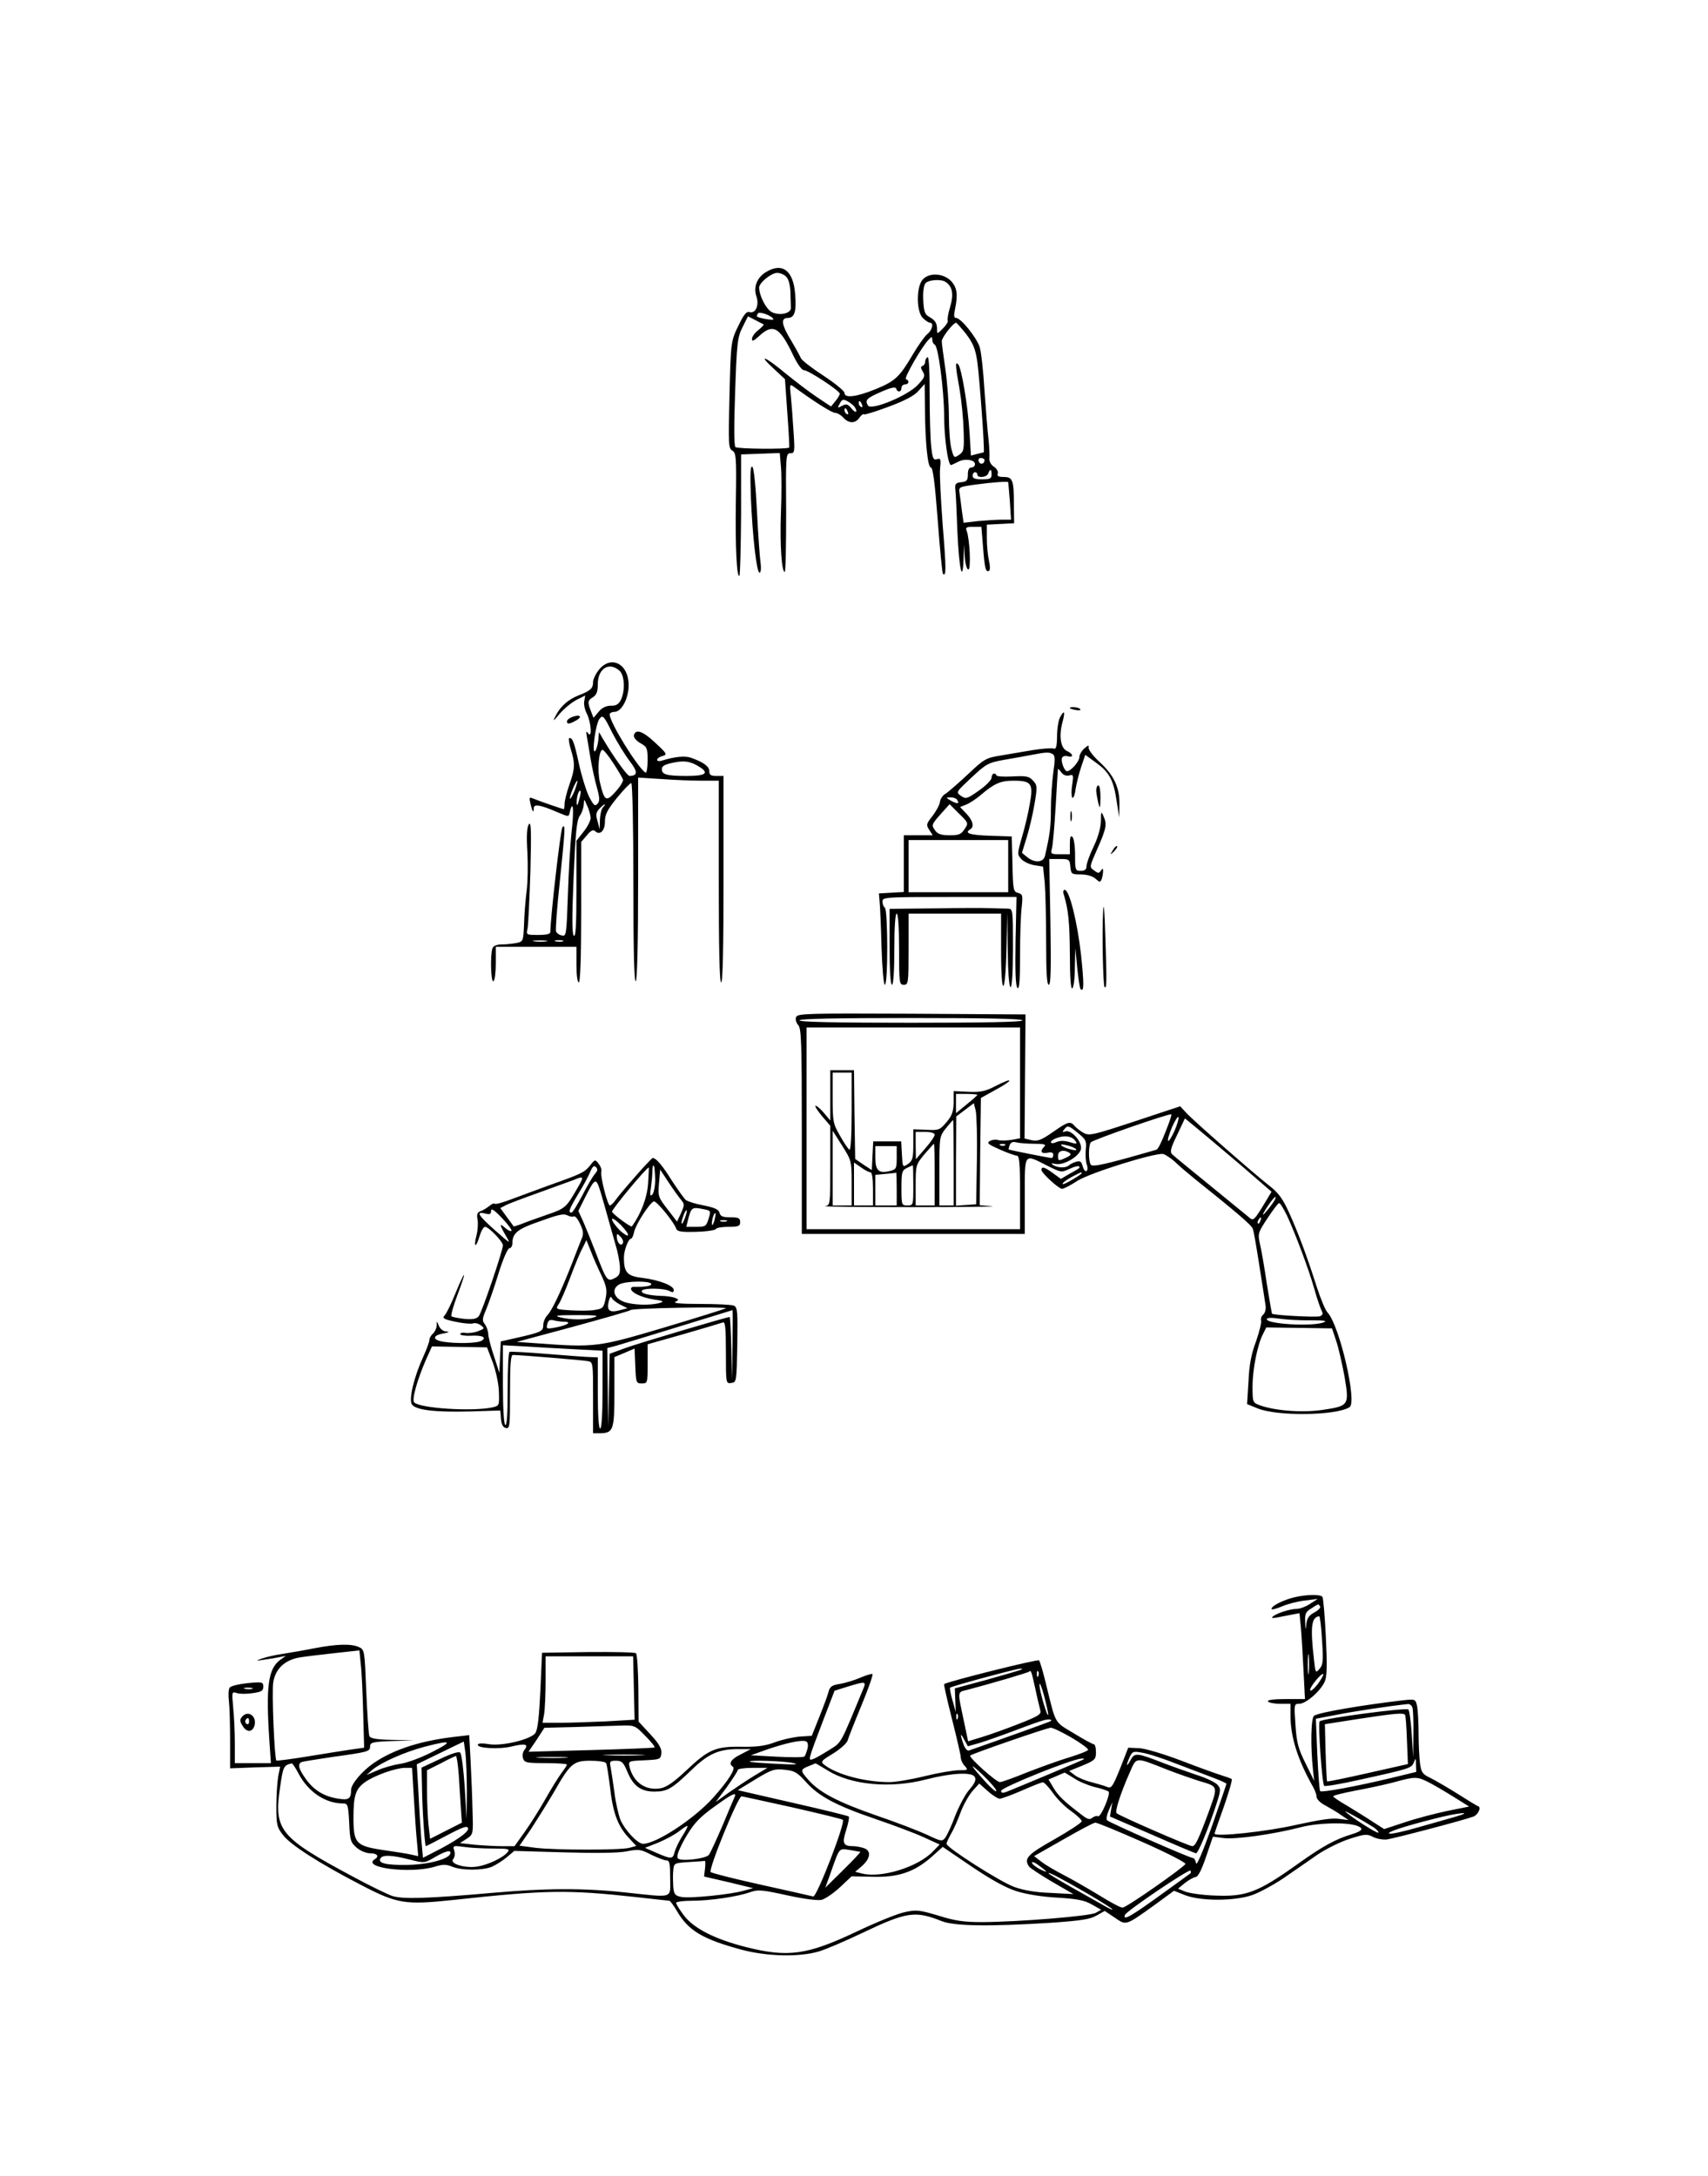<?xml version="1.0" standalone="no"?>
<!DOCTYPE svg PUBLIC "-//W3C//DTD SVG 20010904//EN"
 "http://www.w3.org/TR/2001/REC-SVG-20010904/DTD/svg10.dtd">
<svg version="1.0" xmlns="http://www.w3.org/2000/svg"
 width="720pt" height="917pt" viewBox="0 0 720 917"
 preserveAspectRatio="xMidYMid meet">

<g transform="translate(0,917) scale(0.1,-0.1)"
fill="#000000" stroke="none">
<path d="M3228 8023 c-38 -24 -53 -64 -39 -103 12 -37 -4 -73 -30 -65 -11 4
-23 -10 -41 -47 -38 -76 -37 -72 -43 -310 -5 -200 -4 -218 12 -227 16 -9 18
-27 15 -213 -3 -192 4 -326 15 -314 3 3 6 119 7 258 l0 253 82 3 81 3 5 -58
c3 -32 3 -119 0 -193 -5 -133 3 -250 16 -250 4 0 6 112 6 250 -2 242 -1 250
18 250 18 0 19 5 13 93 -3 50 -8 116 -11 146 -6 53 -5 54 14 40 83 -61 159
-109 173 -109 9 0 24 -9 34 -20 23 -25 50 -26 68 0 8 11 16 17 19 14 3 -3 50
12 104 32 67 25 108 46 125 66 l27 30 1 -99 c1 -149 12 -253 25 -253 9 0 17
-67 29 -222 9 -122 19 -224 22 -226 14 -15 14 22 -1 204 -8 109 -14 218 -11
242 4 37 2 42 -13 37 -15 -5 -19 3 -24 49 -4 30 -7 129 -7 220 0 104 -3 164
-9 161 -6 -4 -10 -12 -10 -20 0 -7 -5 -15 -11 -17 -9 -3 -8 -9 1 -24 11 -18 8
-25 -21 -56 -43 -46 -196 -109 -210 -87 -14 23 -6 31 56 58 41 18 60 22 63 13
5 -17 22 -15 22 3 0 8 7 15 15 15 17 0 20 17 4 22 -10 3 67 138 96 167 13 14
15 13 15 -1 0 -9 5 -18 10 -20 15 -5 39 -187 40 -299 0 -92 16 -209 29 -209 3
1 17 7 30 14 28 15 71 9 71 -10 0 -8 -7 -14 -15 -14 -10 0 -15 -10 -15 -29 0
-25 -4 -30 -27 -33 -23 -2 -28 -7 -26 -28 2 -14 6 -96 9 -183 7 -156 22 -222
26 -110 l2 58 3 -52 c2 -30 9 -53 15 -53 12 0 6 129 -7 163 -6 14 -1 17 27 17
l35 0 7 -86 c7 -89 11 -108 26 -99 4 3 4 22 -1 42 -5 21 -9 64 -9 95 l0 57 58
3 57 3 -1 80 c0 102 -5 115 -43 115 -22 0 -29 4 -25 14 3 8 -4 21 -16 29 -14
9 -21 24 -19 39 1 12 -1 48 -4 78 -4 30 -11 123 -17 205 -5 83 -14 166 -21
185 -15 41 -78 119 -98 120 -10 0 -11 9 -5 38 13 62 8 92 -18 119 -34 33 -94
35 -120 3 -26 -33 -25 -133 2 -160 11 -11 25 -20 30 -20 17 0 11 -30 -11 -48
-11 -9 -38 -47 -60 -84 -57 -97 -75 -114 -158 -148 -81 -33 -131 -39 -131 -16
0 8 -40 41 -89 73 -49 32 -92 65 -95 74 -4 9 -22 42 -41 74 -40 65 -45 95 -15
95 29 0 38 26 32 99 -7 101 -54 137 -124 94z m86 -19 c10 -9 17 -35 18 -65 1
-27 2 -57 2 -66 1 -24 -48 -35 -81 -18 -24 13 -52 68 -53 103 0 20 51 62 76
62 12 0 30 -7 38 -16z m672 -22 c29 -19 35 -51 20 -103 -9 -28 -13 -55 -11
-60 3 -4 -6 -19 -20 -33 -25 -25 -25 -25 -25 -3 0 26 -8 38 -35 53 -16 9 -21
23 -23 68 -2 34 2 64 9 72 12 15 66 19 85 6z m-726 -158 c0 -5 -61 5 -69 12
-1 1 0 7 4 13 6 11 65 -12 65 -25z m-41 -21 c2 -2 -8 -12 -22 -24 -15 -11 -27
-28 -27 -37 0 -12 6 -10 28 10 60 57 89 41 146 -80 18 -37 36 -62 45 -62 19 0
151 -87 151 -99 0 -5 -8 -19 -18 -31 l-19 -23 -57 38 c-32 21 -92 67 -134 101
-86 72 -122 86 -50 20 l47 -44 10 -143 c6 -78 9 -144 8 -145 -8 -8 -219 -6
-227 2 -6 6 -6 96 -1 234 7 206 10 229 31 271 l23 46 31 -16 c17 -9 33 -17 35
-18z m854 -41 c29 -39 39 -62 47 -118 9 -65 32 -376 27 -380 -1 0 -14 -4 -28
-7 l-26 -7 -6 98 c-7 112 -34 273 -48 287 -13 13 -12 -5 6 -105 8 -47 16 -125
17 -174 3 -81 1 -89 -19 -103 -21 -14 -22 -13 -32 24 -6 21 -11 83 -11 139 0
55 -7 145 -15 200 -8 54 -15 107 -15 116 0 16 48 77 60 78 3 0 22 -22 43 -48z
m-471 -306 c16 -23 6 -30 -12 -8 -16 20 -23 21 -40 12 -20 -11 -21 -10 -10 9
9 18 14 20 33 10 12 -7 25 -17 29 -23z m32 8 c3 -8 2 -12 -4 -9 -6 3 -10 10
-10 16 0 14 7 11 14 -7z m-60 -30 c3 -8 2 -12 -4 -9 -6 3 -10 10 -10 16 0 14
7 11 14 -7z m576 -203 c0 -17 -18 -21 -24 -6 -3 9 0 15 9 15 8 0 15 -4 15 -9z
m30 -61 c0 -17 -7 -20 -40 -20 -29 0 -40 4 -40 15 0 8 5 15 10 15 6 0 10 -4
10 -10 0 -16 40 -12 46 5 8 21 14 19 14 -5z m70 -32 c1 -2 3 -38 7 -80 l5 -78
-39 0 c-22 0 -67 -3 -101 -6 l-60 -7 -7 49 c-3 27 -8 61 -10 76 -4 26 -3 26
68 36 73 10 137 14 137 10z"/>
<path d="M3165 7079 c7 -169 25 -330 38 -322 5 3 6 22 3 42 -3 20 -10 116 -15
214 -5 105 -13 183 -19 189 -9 9 -10 -25 -7 -123z"/>
<path d="M2526 6349 c-14 -17 -26 -41 -26 -54 0 -26 -11 -36 -60 -55 -44 -17
-77 -46 -97 -85 -14 -27 -12 -27 17 8 18 21 49 46 69 57 l38 19 -4 -23 c-3
-13 2 -37 11 -54 18 -36 23 -107 5 -82 -8 11 -9 8 -5 -15 3 -16 10 -59 16 -95
6 -36 18 -89 26 -118 12 -43 13 -57 3 -69 -11 -12 -16 -8 -36 30 -12 25 -31
86 -42 136 -21 96 -27 111 -41 111 -4 0 -2 -21 6 -47 19 -61 18 -83 -6 -150
-11 -32 -20 -68 -20 -80 0 -13 -2 -23 -3 -23 -5 0 -109 36 -130 45 -16 7 -17
4 -11 -21 8 -35 14 -43 14 -20 0 19 26 15 98 -16 53 -22 49 -22 55 4 13 49 17
5 7 -83 -6 -52 -13 -173 -16 -270 -6 -170 -7 -176 -26 -171 -11 2 -22 10 -24
17 -3 6 4 101 16 211 23 227 24 242 11 228 -8 -7 -51 -384 -51 -441 0 -9 -15
-13 -51 -13 -51 0 -51 0 -45 28 3 15 8 124 12 242 4 170 3 211 -7 196 -8 -13
-10 -49 -6 -115 3 -53 2 -127 -3 -166 -5 -38 -10 -102 -11 -142 -3 -70 -4 -71
-32 -77 -16 -3 -44 -6 -62 -6 -21 0 -35 -6 -39 -16 -10 -27 -7 -146 4 -139 6
3 10 37 10 76 l0 69 170 0 170 0 0 -75 c0 -43 4 -75 10 -75 6 0 10 105 10 296
l0 296 24 28 c16 20 27 25 34 18 20 -20 42 0 42 39 0 31 10 50 51 101 28 34
55 62 60 62 5 0 9 -183 9 -421 0 -277 3 -418 10 -414 6 4 10 159 10 432 l0
426 98 -6 c53 -4 130 -7 170 -7 l72 0 0 -425 c0 -277 3 -425 10 -425 7 0 10
152 10 435 l0 435 -30 0 c-23 0 -30 4 -30 20 0 20 -23 37 -75 56 -27 10 -68 6
-127 -12 -10 -3 -18 -1 -18 4 0 5 10 13 23 16 21 6 19 10 -32 57 -52 49 -83
59 -89 29 -1 -8 11 -23 28 -32 28 -16 30 -21 30 -73 0 -31 -4 -54 -9 -51 -33
21 -151 212 -151 245 0 6 9 11 20 11 30 0 60 56 60 113 0 89 -73 127 -124 66z
m86 -6 c21 -19 24 -85 5 -123 -9 -18 -21 -25 -42 -24 -19 0 -37 -8 -51 -25
l-22 -26 -11 28 c-15 39 -14 45 9 59 15 10 20 24 20 55 0 66 48 96 92 56z m42
-380 c35 -45 35 -62 0 -63 -10 0 -68 81 -114 159 l-15 26 -3 -35 c-2 -19 -8
-39 -13 -45 -16 -16 2 119 19 137 13 16 18 11 52 -58 21 -41 55 -96 74 -121z
m-68 -10 c20 -31 38 -61 40 -68 3 -6 -11 -29 -30 -50 -41 -46 -48 -42 -67 38
-12 50 -5 137 11 137 5 0 26 -26 46 -57z m363 -15 c42 -26 25 -38 -53 -38 -86
0 -106 6 -106 29 0 13 13 20 48 27 47 10 73 6 111 -18z m-526 -98 c-9 -22 -18
-38 -20 -36 -5 5 24 76 31 76 2 0 -3 -18 -11 -40z m18 -41 c-6 -24 -9 -28 -10
-12 -1 24 9 56 16 50 2 -3 0 -20 -6 -38z m49 -75 c0 -12 -13 -38 -30 -59 l-30
-38 0 -205 c0 -149 -3 -203 -11 -195 -8 8 -8 78 -1 246 8 189 13 240 26 259 9
12 16 34 17 48 1 25 1 25 14 -5 8 -16 14 -40 15 -51z m52 44 c-7 -7 -12 -30
-13 -52 l-1 -41 -9 34 c-8 27 -7 37 7 52 9 10 20 19 23 19 3 0 0 -5 -7 -12z
m-239 -565 c-13 -2 -35 -2 -50 0 -16 2 -5 4 22 4 28 0 40 -2 28 -4z m70 0 c-7
-2 -21 -2 -30 0 -10 3 -4 5 12 5 17 0 24 -2 18 -5z"/>
<path d="M4510 6186 c0 -2 11 -6 25 -8 13 -3 22 -1 19 3 -5 9 -44 13 -44 5z"/>
<path d="M4469 6148 c-7 -12 -13 -49 -13 -80 -1 -49 -4 -57 -17 -52 -10 2 -48
-1 -85 -7 -38 -6 -99 -17 -136 -23 -63 -10 -70 -15 -140 -81 -41 -38 -83 -75
-94 -81 -10 -6 -21 -22 -22 -35 -2 -13 -17 -39 -32 -59 -26 -32 -26 -37 -13
-57 l15 -23 -61 0 -61 0 0 -119 0 -120 -52 -3 -53 -3 3 -35 c2 -19 6 -106 8
-192 3 -90 9 -158 14 -158 14 0 13 317 0 325 -5 3 -10 15 -10 26 0 18 10 19
283 19 l282 0 -4 -186 c-2 -127 0 -189 8 -197 8 -8 11 29 11 138 0 83 3 174 7
203 5 48 4 54 -15 59 -20 5 -22 13 -24 122 l-3 116 -92 3 c-85 3 -110 11 -83
27 18 11 11 38 -17 67 l-26 27 25 10 c14 5 41 23 59 38 61 52 86 63 142 63 75
0 84 -12 68 -98 -6 -37 -21 -100 -33 -140 -20 -70 -20 -73 -3 -92 10 -11 35
-23 55 -26 l37 -6 7 -67 c3 -36 6 -148 6 -248 0 -130 3 -183 11 -183 9 0 10
70 7 265 l-5 265 43 0 c41 0 43 -1 46 -32 3 -31 5 -33 44 -33 26 0 49 -7 62
-18 18 -16 20 -16 26 -2 3 9 6 24 6 33 0 14 -2 14 -9 3 -8 -12 -12 -12 -29 1
-20 14 -20 14 13 89 39 88 42 105 27 139 -10 23 -11 21 -11 -20 -1 -28 -12
-69 -31 -108 -17 -35 -30 -72 -30 -83 0 -13 -7 -19 -24 -19 -23 0 -24 3 -24
66 0 37 -5 71 -11 77 -8 8 -11 -1 -11 -31 l0 -42 -41 0 c-38 0 -41 2 -35 23 4
12 11 92 16 177 5 85 9 157 10 159 0 3 6 -3 14 -14 8 -11 21 -16 33 -13 18 5
19 2 13 -38 -4 -24 -4 -48 0 -55 4 -6 11 10 14 35 4 25 15 68 24 95 l17 50 48
-35 c55 -40 72 -74 85 -165 l10 -64 1 55 c1 72 -23 123 -85 180 -27 25 -47 52
-45 60 2 11 -2 10 -18 -4 -12 -11 -21 -27 -21 -37 0 -18 -36 -59 -52 -59 -11
0 -27 42 -21 56 2 7 13 10 24 7 26 -7 24 10 -3 22 -27 12 -35 63 -19 122 12
44 8 54 -10 21z m-31 -156 c10 -7 10 -24 2 -78 -5 -38 -10 -107 -10 -154 0
-75 -4 -105 -25 -197 -7 -28 -43 -31 -75 -5 l-22 18 20 65 c11 35 26 99 33
141 12 72 12 79 -6 98 -17 19 -29 21 -87 18 -38 -2 -68 0 -68 5 0 4 -4 7 -10
7 -5 0 -10 -8 -10 -17 0 -10 -24 -34 -54 -55 -50 -35 -54 -36 -75 -22 -22 16
-21 16 44 77 62 58 71 63 138 75 40 7 92 16 117 21 61 12 73 12 88 3z m-403
-193 c11 -17 2 -18 -25 -4 -24 14 -24 14 -3 15 12 0 25 -5 28 -11z m31 -123
c-14 -22 -24 -26 -63 -26 -32 0 -50 5 -59 18 -19 24 -18 27 23 73 l36 40 40
-40 c40 -39 40 -40 23 -65z m184 -156 l0 -110 -210 0 -210 0 0 110 0 110 210
0 210 0 0 -110z"/>
<path d="M2413 6149 c-13 -5 -23 -13 -23 -19 0 -13 10 -12 39 4 28 16 16 27
-16 15z"/>
<path d="M4621 5838 c1 -13 5 -36 9 -53 7 -26 8 -22 9 23 0 29 -3 52 -9 52 -5
0 -9 -10 -9 -22z"/>
<path d="M4512 5730 c0 -19 2 -27 5 -17 2 9 2 25 0 35 -3 9 -5 1 -5 -18z"/>
<path d="M4691 5587 c-13 -21 -12 -21 5 -5 10 10 16 20 13 22 -3 3 -11 -5 -18
-17z"/>
<path d="M4485 5398 c19 -63 24 -116 25 -251 0 -96 4 -146 10 -142 6 3 11 43
11 88 l2 82 8 -84 c5 -47 11 -87 14 -89 15 -15 15 21 2 145 -16 140 -49 273
-69 273 -6 0 -8 -9 -3 -22z"/>
<path d="M4650 5325 c-5 -87 0 -307 6 -314 9 -10 10 14 4 199 -4 131 -8 169
-10 115z"/>
<path d="M3937 5342 l-187 -2 0 -160 c0 -100 4 -160 10 -160 6 0 10 57 10 150
0 93 4 150 10 150 6 0 10 -57 10 -150 0 -143 1 -150 20 -150 19 0 20 7 20 150
l0 150 195 0 195 0 0 -157 c0 -204 18 -194 23 12 l3 150 2 -157 c1 -97 6 -158
12 -158 6 0 10 62 10 165 0 164 0 165 -22 166 -13 0 -46 1 -74 2 -28 1 -135 1
-237 -1z"/>
<path d="M3356 4884 c-4 -9 0 -24 9 -34 13 -14 15 -76 15 -448 l0 -432 470 0
470 0 0 160 c0 184 -5 178 92 129 60 -30 62 -31 96 -15 19 9 37 14 40 11 6 -6
7 -6 -40 -32 l-36 -21 -33 24 c-35 26 -49 30 -49 14 0 -13 72 -79 87 -80 7 0
36 15 65 34 54 34 324 118 361 113 9 -2 32 -17 50 -33 17 -17 54 -48 81 -70
180 -144 242 -197 247 -212 4 -9 16 -80 28 -157 12 -77 24 -152 26 -167 2 -15
-2 -31 -10 -38 -8 -6 -11 -18 -9 -25 3 -7 -7 -46 -21 -87 -20 -53 -29 -99 -32
-169 l-6 -96 44 -18 c82 -34 332 -31 388 5 33 20 -42 343 -92 398 -10 10 -30
59 -46 108 -44 138 -80 232 -117 314 -28 61 -45 84 -88 117 -68 54 -314 269
-346 304 l-25 27 -190 -63 c-173 -57 -192 -62 -216 -50 -14 8 -31 21 -38 29
-19 23 -29 20 -93 -25 -49 -34 -63 -39 -89 -34 l-30 7 2 261 2 262 -480 3
c-440 2 -481 1 -487 -14z m954 -14 c0 -7 -163 -10 -470 -10 -307 0 -470 3
-470 10 0 7 163 10 470 10 307 0 470 -3 470 -10z m-10 -264 l0 -233 -39 -7
c-22 -3 -46 -3 -55 0 -8 3 -23 1 -33 -4 -15 -9 -8 -14 41 -36 32 -14 65 -26
72 -26 11 0 14 -30 14 -155 l0 -155 -450 0 -450 0 0 425 0 425 450 0 450 0 0
-234z m613 -206 c-15 -40 -32 -74 -38 -75 -214 -62 -269 -74 -277 -63 -10 16
-10 79 0 94 7 10 334 124 340 118 2 -1 -9 -35 -25 -74z m38 4 c-12 -26 -24
-45 -27 -42 -3 4 5 30 17 59 13 29 25 47 27 41 2 -6 -6 -32 -17 -58z m277
-142 l132 -114 -22 -37 c-52 -86 -54 -88 -74 -70 -11 9 -84 69 -164 134 -80
65 -151 123 -158 130 -11 10 -8 25 20 82 l33 70 50 -41 c28 -23 110 -92 183
-154z m-651 63 c-2 -22 0 -50 4 -62 5 -13 4 -25 -1 -28 -5 -3 -12 6 -16 20 -5
21 -11 24 -28 19 -11 -3 -25 -10 -30 -15 -13 -12 -47 -11 -66 1 -11 8 -9 9 10
5 35 -7 102 33 107 64 4 31 -42 82 -66 73 -14 -5 -14 -3 -3 11 13 15 17 14 54
-16 36 -29 39 -35 35 -72z m-41 33 c5 -8 0 -9 -17 -4 -31 10 -50 11 -71 1 -10
-4 -18 -3 -18 2 0 6 15 15 33 20 32 10 60 3 73 -19z m-176 -8 c42 0 51 -3 42
-12 -19 -19 -14 -31 13 -26 17 4 25 1 25 -8 0 -8 -3 -14 -7 -14 -9 0 -176 33
-181 36 -1 0 1 9 4 18 5 12 13 16 28 12 11 -3 46 -6 76 -6z m-123 -6 c-3 -3
-12 -4 -19 -1 -8 3 -5 6 6 6 11 1 17 -2 13 -5z m298 -16 c6 -6 -1 -7 -20 -2
-16 3 -34 11 -40 16 -6 6 1 7 20 2 17 -3 35 -11 40 -16z m-27 -16 c9 -6 5 -12
-13 -20 -34 -16 -35 -15 -35 8 0 21 24 27 48 12z m52 -86 c0 -5 -69 -46 -78
-46 -11 0 12 18 43 34 33 17 35 18 35 12z m795 -140 c-37 -48 -42 -46 -9 4 15
22 29 38 31 36 3 -3 -7 -21 -22 -40z m70 -38 c35 -76 90 -221 115 -308 11 -41
26 -83 31 -93 7 -13 5 -19 -7 -24 -15 -5 -195 4 -202 11 -1 2 -11 59 -22 127
-10 69 -23 144 -29 168 -9 42 -8 47 32 107 23 35 45 64 49 64 5 0 19 -24 33
-52z m-112 -23 c-3 -9 -8 -14 -10 -11 -3 3 -2 9 2 15 9 16 15 13 8 -4z m211
-419 c59 0 73 -2 55 -9 -49 -18 -239 -7 -239 14 0 6 20 7 53 2 28 -4 88 -8
131 -7z m109 -88 c10 -29 25 -97 35 -150 20 -121 19 -123 -96 -140 -84 -12
-201 -3 -264 21 -27 10 -28 13 -28 78 0 73 21 177 44 221 l14 28 139 -2 138
-2 18 -54z"/>
<path d="M3500 4554 l0 -106 -26 31 c-14 17 -30 31 -36 31 -5 0 7 -19 26 -42
l36 -42 0 -167 c0 -166 0 -168 -22 -172 -13 -2 153 -4 367 -4 215 0 366 2 337
4 l-52 4 2 226 3 226 63 35 c76 41 76 55 0 16 -44 -23 -63 -27 -115 -25 l-63
3 0 -49 c-1 -38 -7 -55 -30 -82 -28 -33 -33 -35 -85 -32 l-55 2 0 -65 c0 -56
-3 -67 -22 -81 -23 -15 -23 -15 -26 40 l-3 55 -59 0 -59 0 -3 -61 -3 -60 -35
23 -35 24 -3 187 -2 187 -50 0 -50 0 0 -106z m90 -70 c0 -100 -4 -163 -9 -159
-6 3 -24 30 -40 59 -29 50 -31 59 -31 160 l0 106 40 0 40 0 0 -166z m530 72
c0 -2 -20 -20 -45 -40 l-45 -37 0 40 0 41 45 0 c25 0 45 -2 45 -4z m-2 -279
l-3 -182 -42 -3 -43 -3 0 188 1 188 37 28 37 28 8 -31 c4 -18 7 -114 5 -213z
m-98 -7 l0 -180 -30 0 -30 0 0 146 c0 143 0 145 28 180 15 18 28 34 30 34 1 0
2 -81 2 -180z m-430 -85 l0 -95 -40 0 -40 0 0 158 0 157 40 -63 c39 -62 40
-64 40 -157z m350 203 c0 -7 -18 -33 -40 -58 l-39 -45 -1 58 0 57 40 0 c25 0
40 -5 40 -12z m0 -168 l0 -130 -40 0 -40 0 0 86 c0 84 1 86 37 130 21 24 39
44 40 44 2 0 3 -58 3 -130z m-160 71 c0 -44 -2 -49 -26 -55 -49 -13 -64 0 -64
55 l0 49 45 0 45 0 0 -49z m-111 -61 c7 0 11 -26 11 -70 l0 -70 -40 0 -40 0 0
91 0 90 29 -20 c16 -12 34 -21 40 -21z m181 -55 c0 -84 0 -85 -25 -85 -24 0
-25 2 -25 73 0 67 2 75 23 85 12 6 23 11 25 11 1 1 2 -37 2 -84z m-70 -15 l0
-70 -45 0 -45 0 0 64 0 65 43 4 c23 2 43 4 45 5 1 1 2 -29 2 -68z"/>
<path d="M2678 4212 c-37 -42 -75 -87 -83 -99 -9 -13 -20 -23 -24 -23 -10 0
-42 126 -36 143 2 6 -2 21 -11 32 -15 20 -16 20 -37 -7 -24 -29 -34 -34 -172
-83 -49 -18 -120 -44 -157 -58 -36 -14 -69 -23 -72 -20 -3 4 -14 -1 -23 -9
-10 -8 -26 -18 -37 -22 -14 -5 -17 -13 -13 -35 3 -16 1 -45 -4 -66 -14 -51 -3
-57 12 -6 7 23 17 41 24 41 15 0 75 -62 75 -78 0 -22 -89 -284 -102 -299 -9
-11 -26 -14 -60 -11 -27 3 -51 8 -55 11 -3 4 8 44 25 89 17 45 30 83 28 85 -2
2 -18 -33 -36 -77 -18 -45 -39 -87 -46 -94 -11 -11 -2 -16 46 -26 32 -7 66
-10 74 -7 8 3 22 0 33 -8 17 -13 16 -14 -12 -25 -16 -6 -40 -9 -52 -7 -13 2
-23 0 -23 -5 0 -5 20 -8 45 -7 48 3 68 -7 45 -21 -17 -11 -107 -13 -163 -4
-46 8 -44 27 4 35 22 4 26 7 11 8 -13 0 -26 10 -32 24 -9 22 -9 22 -9 1 -1
-12 -8 -27 -16 -34 -8 -7 -15 -19 -15 -27 0 -8 -12 -40 -26 -71 -39 -85 -61
-178 -48 -200 16 -24 96 -34 246 -30 l127 4 3 -36 c2 -24 9 -36 21 -38 16 -3
17 9 17 152 0 116 3 156 12 156 31 0 296 -22 316 -26 22 -4 22 -7 22 -154 l0
-150 28 0 c58 1 62 13 62 174 l0 147 43 18 42 18 3 -74 c3 -70 4 -73 27 -73
25 0 25 2 25 83 l0 82 152 43 c83 24 157 46 165 49 10 4 13 -20 13 -127 0
-131 0 -131 23 -128 22 3 22 6 25 161 2 143 1 158 -15 165 -10 4 -73 7 -140 7
-81 0 -117 3 -106 9 16 8 15 10 -2 17 -11 4 -38 8 -60 8 -52 2 -86 11 -79 22
7 12 91 11 115 -1 15 -8 19 -7 19 4 0 18 -61 42 -133 51 -63 7 -77 23 -77 85
0 31 19 80 30 80 4 0 10 13 13 28 6 31 66 124 83 129 11 4 86 -88 95 -116 4
-11 24 -14 85 -12 43 1 81 7 82 12 2 5 26 9 53 9 42 0 49 3 49 20 0 17 -7 20
-41 20 -32 0 -42 4 -46 19 -3 14 -21 22 -66 31 -34 6 -68 17 -76 23 -8 7 -34
44 -59 82 -40 64 -67 96 -81 95 -3 -1 -36 -35 -73 -78z m-170 11 c-9 -10 -33
-51 -53 -90 -21 -40 -41 -73 -46 -73 -15 0 -10 14 27 76 20 32 43 74 51 93 10
25 17 31 25 23 9 -9 7 -16 -4 -29z m254 -23 c0 -29 -6 -57 -12 -64 -10 -9 -11
-2 -6 29 3 22 6 53 6 69 0 16 3 27 6 24 3 -3 5 -29 6 -58z m-30 -17 c-4 -60
-29 -126 -68 -181 -4 -6 -83 53 -84 62 0 11 145 186 155 186 1 0 -1 -30 -3
-67z m138 -68 c16 -19 16 -22 1 -57 l-17 -36 -40 52 c-39 50 -41 55 -36 110
l5 57 35 -53 c19 -29 43 -62 52 -73z m-436 48 c-47 -82 -51 -86 -131 -113 -43
-15 -91 -32 -107 -39 -16 -6 -30 -10 -31 -9 -1 2 -14 20 -29 40 l-27 37 21 11
c12 7 77 31 144 55 66 24 132 48 146 53 42 18 43 14 14 -35z m131 -133 c10
-36 24 -85 31 -110 8 -25 15 -63 17 -85 2 -33 -2 -41 -23 -52 -30 -15 -34 -9
-80 112 -17 44 -40 101 -51 126 l-21 46 27 54 c44 87 47 88 66 28 9 -30 24
-83 34 -119z m-409 -47 c-3 -3 -15 2 -26 12 -26 23 -25 15 2 -32 22 -37 21
-36 -45 22 -72 64 -82 81 -42 71 20 -5 25 -3 25 11 0 13 14 4 46 -30 26 -27
43 -51 40 -54z m812 91 c29 -6 29 -7 19 -40 -10 -32 -13 -34 -52 -34 l-42 0
10 40 c12 42 15 44 65 34z m-80 -35 c-6 -16 -12 -28 -14 -26 -5 5 13 57 20 57
3 0 0 -14 -6 -31z m-469 5 c5 3 17 -11 26 -31 14 -29 16 -43 7 -63 -6 -14 -24
-61 -41 -105 -47 -119 -84 -197 -103 -217 -10 -10 -18 -29 -18 -43 0 -26 -10
-30 -126 -56 l-53 -12 -3 -66 -3 -66 -23 71 c-13 38 -24 81 -24 95 -1 13 -8
31 -15 40 -11 13 -10 23 6 60 10 24 34 92 52 151 19 61 39 108 47 108 6 0 12
9 12 21 0 39 20 57 87 82 110 40 127 44 146 35 9 -5 21 -7 26 -4z m592 -20
c-5 -16 -10 -21 -10 -12 -1 18 10 51 15 45 2 -1 -1 -16 -5 -33z m-364 -60 c-3
-3 -20 7 -37 24 -16 17 -30 36 -30 44 0 7 17 -4 37 -24 20 -21 34 -40 30 -44z
m416 59 c-7 -2 -19 -2 -25 0 -7 3 -2 5 12 5 14 0 19 -2 13 -5z m-438 -93 c-9
-14 -25 5 -25 30 0 12 3 12 16 -2 9 -9 13 -21 9 -28z m-91 -132 c23 -49 26
-64 19 -100 -8 -39 -12 -43 -44 -48 -19 -4 -65 -4 -101 -2 -66 4 -67 5 -53 26
8 11 30 62 49 113 19 51 42 107 52 124 l16 33 18 -45 c9 -24 29 -70 44 -101z
m211 -38 c5 -9 -27 -14 -72 -13 -7 1 -13 -3 -13 -8 0 -16 45 -37 95 -45 43 -6
46 -9 25 -15 -39 -11 -112 -9 -150 5 -44 16 -54 56 -18 74 29 14 125 15 133 2z
m-132 -87 l32 -16 -34 -9 c-42 -11 -54 0 -45 38 4 16 9 23 12 16 2 -7 18 -20
35 -29z m447 -16 c-3 -3 -119 -39 -259 -81 -279 -83 -293 -85 -535 -67 l-88 6
238 64 c132 36 240 67 242 70 1 4 93 8 205 10 111 2 200 1 197 -2z m28 -154
l-2 -148 -3 133 c-2 72 -5 132 -7 132 -12 0 -393 -113 -443 -132 l-63 -23 -3
-155 -3 -155 -2 167 -2 167 38 10 c29 8 478 146 490 150 1 1 1 -65 0 -146z
m-583 116 c-36 -12 -97 -12 -145 0 -27 7 -11 9 70 9 81 0 98 -2 75 -9z m-125
-19 c34 -1 9 -16 -42 -25 -34 -6 -36 -5 -31 15 4 16 11 20 27 16 11 -3 32 -6
46 -6z m-303 -171 c13 -35 25 -89 26 -123 2 -60 2 -60 -28 -67 -83 -18 -304
-4 -329 21 -11 11 12 93 50 181 l25 55 116 -2 116 -2 24 -63z m346 55 l117 -6
0 -164 c0 -103 -4 -164 -10 -164 -6 0 -10 57 -10 150 l0 150 -27 1 c-16 0 -98
6 -183 13 -85 7 -158 11 -162 9 -5 -2 -8 -74 -8 -159 0 -101 -3 -153 -10 -149
-6 4 -10 72 -10 171 l0 165 93 -5 c50 -3 145 -9 210 -12z"/>
<path d="M5457 2439 c-46 -11 -97 -36 -97 -49 0 -5 19 0 43 10 23 10 67 22 97
25 l55 7 -33 -21 c-18 -12 -43 -21 -56 -21 -28 0 -87 -19 -101 -33 -7 -6 0 -7
20 -3 17 3 44 9 62 12 l31 6 6 -63 c3 -35 8 -117 11 -181 l6 -118 -81 0 c-52
0 -79 -4 -75 -10 3 -5 26 -10 51 -10 l44 0 0 -50 c0 -90 31 -187 95 -300 8
-14 15 -33 15 -42 0 -10 16 -26 38 -37 20 -11 51 -29 67 -41 l30 -20 -40 5
c-27 5 -84 -4 -180 -25 -126 -29 -345 -52 -345 -37 0 3 18 55 40 116 21 61 36
112 32 114 -4 3 -25 10 -47 17 -22 7 -97 34 -167 61 -74 28 -148 50 -175 52
l-47 2 -34 -87 c-32 -79 -37 -86 -56 -78 -11 5 -41 13 -66 20 -25 6 -56 19
-69 29 l-24 18 57 23 c52 22 56 26 56 57 0 18 -4 33 -10 33 -5 0 -43 21 -84
46 -83 50 -74 34 -117 209 -12 50 -25 94 -29 98 -6 6 -385 -89 -400 -100 -2
-2 13 -68 33 -147 20 -79 37 -152 37 -161 0 -10 7 -27 17 -37 15 -17 14 -18
-25 -18 -22 0 -87 -11 -144 -25 -57 -14 -123 -25 -148 -25 -103 0 -220 31
-274 72 -18 14 -16 17 37 49 30 19 57 43 60 54 3 11 29 77 58 147 29 70 50
130 47 133 -2 3 -25 -4 -49 -14 -25 -11 -64 -23 -87 -27 -34 -5 -43 -11 -49
-32 -3 -14 -21 -62 -39 -107 l-32 -80 -49 -3 c-26 -2 -73 -12 -103 -23 -42
-16 -76 -21 -142 -20 -111 2 -141 -11 -234 -99 -52 -49 -83 -71 -109 -76 -63
-11 -114 24 -131 89 -6 26 -5 26 63 29 65 3 68 4 71 29 2 20 -9 40 -46 80
l-50 54 -1 140 c-1 77 -5 143 -10 148 -4 4 -95 6 -202 5 l-194 -3 -7 -158 c-5
-108 -11 -165 -21 -180 -18 -27 -142 -57 -197 -47 -22 4 -43 4 -45 -1 -10 -16
87 -22 141 -9 58 14 74 10 55 -14 -7 -8 -10 -24 -6 -36 6 -18 14 -20 96 -20
49 0 89 -3 89 -6 0 -3 -11 -20 -24 -37 -13 -18 -43 -66 -66 -107 -23 -41 -62
-103 -86 -137 l-45 -63 -53 0 c-29 0 -81 3 -115 6 l-62 7 28 18 c28 19 28 19
25 116 -1 54 -5 148 -8 209 l-6 112 -42 -5 c-156 -16 -275 -54 -361 -113 -49
-34 -95 -88 -95 -113 0 -37 -10 -44 -53 -37 -60 9 -103 35 -137 82 -32 44 -37
66 -17 73 6 2 62 11 122 20 159 22 165 24 165 45 0 17 10 20 93 23 l92 3 -91
2 c-67 1 -93 6 -97 16 -3 7 -9 92 -13 189 -7 172 -7 175 -31 186 -33 15 -93
13 -188 -5 -44 -9 -105 -19 -135 -24 -30 -4 -68 -13 -85 -19 -29 -10 -28 -11
10 -5 22 3 51 8 65 11 l25 5 -24 -17 c-51 -38 -61 -112 -45 -347 l6 -88 -76 0
-76 0 0 83 c0 45 -3 113 -7 151 -6 68 -6 68 16 61 13 -4 43 -4 67 0 36 5 44
10 44 27 0 20 -4 21 -67 15 -37 -4 -70 -12 -75 -19 -5 -7 -6 -33 -3 -57 3 -24
5 -98 5 -163 l0 -120 105 4 106 3 -8 -40 c-4 -22 -8 -79 -8 -126 0 -78 2 -89
28 -122 31 -41 152 -119 330 -211 152 -79 184 -84 385 -63 396 43 485 44 777
12 72 -8 133 -15 137 -15 3 0 18 -20 32 -44 48 -82 108 -118 271 -162 108 -29
243 -32 326 -8 30 9 110 43 179 76 193 92 227 97 340 52 53 -21 202 -23 457
-7 131 9 169 15 196 31 l34 19 42 -28 c49 -34 45 -35 168 53 l82 60 48 -19
c66 -25 208 -25 282 1 29 10 88 42 130 70 42 29 106 73 143 99 37 25 99 56
138 68 62 20 72 21 96 9 14 -8 40 -13 58 -12 28 3 329 82 368 97 19 8 33 38
20 43 -5 1 -44 25 -88 53 -43 27 -95 57 -115 67 -32 15 -38 23 -43 61 -3 24
-6 81 -6 126 0 45 -3 97 -6 114 -7 31 -7 31 -58 26 -178 -21 -353 -51 -376
-65 -14 -8 -16 -129 -5 -230 l5 -45 -36 73 c-31 62 -38 87 -43 163 -6 87 -6
89 16 89 29 0 92 56 108 95 9 22 10 69 4 188 -4 87 -11 162 -14 167 -7 12 -66
11 -118 -1z m108 -39 c3 -5 -8 -16 -24 -25 -22 -11 -31 -24 -34 -47 -3 -30 -4
-30 -5 7 -2 34 2 43 26 57 32 21 29 20 37 8z m8 -142 c6 -88 4 -105 -11 -121
-16 -19 -17 -17 -23 39 -16 139 -11 179 22 183 3 1 9 -45 12 -101z m-4042
-308 l4 -145 -50 -7 c-28 -4 -110 -17 -183 -29 -73 -12 -134 -20 -137 -18 -8
9 -20 290 -13 331 10 57 50 94 115 104 26 4 93 12 148 18 l100 11 6 -60 c4
-33 8 -125 10 -205z m3986 173 c-2 -21 -4 -6 -4 32 0 39 2 55 4 38 2 -18 2
-50 0 -70z m-2845 -67 l3 -133 -119 -7 c-66 -3 -153 -6 -194 -6 l-75 0 7 38
c3 20 6 83 6 140 l0 102 184 0 185 0 3 -134z m1628 76 c-8 -3 -73 -22 -145
-42 l-130 -35 2 -50 2 -50 -14 50 c-8 27 -12 51 -10 53 6 6 279 80 295 80 13
0 13 0 0 -6z m64 -77 c8 -39 18 -79 21 -91 6 -18 -5 -25 -89 -58 -53 -21 -123
-46 -156 -56 l-59 -18 -15 72 c-31 148 -33 133 16 146 91 24 253 71 257 76 7
7 9 1 25 -71z m13 53 c-3 -8 -6 -5 -6 6 -1 11 2 17 5 13 3 -3 4 -12 1 -19z
m1178 -35 c-16 -20 -30 -32 -32 -26 -4 11 48 75 55 68 3 -2 -8 -21 -23 -42z
m-1136 -128 c-2 -20 -38 101 -37 125 0 14 8 -6 19 -45 10 -38 18 -74 18 -80z
m-782 103 c-97 -234 -88 -219 -142 -253 -27 -17 -58 -35 -68 -38 -22 -8 -22
-8 43 163 l48 125 54 17 c79 24 81 24 65 -14z m-2574 5 c-7 -2 -21 -2 -30 0
-10 3 -4 5 12 5 17 0 24 -2 18 -5z m4891 -79 c3 -9 5 -59 4 -112 l-1 -97 -6
97 c-3 53 -10 100 -14 104 -9 9 -363 -38 -374 -50 -8 -7 10 -263 19 -272 4 -3
71 8 150 26 214 47 218 49 228 73 8 20 9 19 9 -9 l1 -31 -107 -26 c-141 -34
-292 -62 -298 -55 -3 3 -8 73 -12 155 l-6 150 89 17 c70 14 229 38 300 45 7 0
15 -6 18 -15z m-1917 -46 c-3 -8 -6 -5 -6 6 -1 11 2 17 5 13 3 -3 4 -12 1 -19z
m1886 15 c3 -5 6 -53 8 -108 l4 -99 -169 -38 c-93 -21 -170 -37 -172 -35 -1 1
-4 56 -6 122 l-3 119 140 22 c157 24 192 27 198 17z m-1494 -26 c-3 -3 -213
-78 -345 -124 -7 -2 -17 10 -23 28 -15 43 -13 50 4 17 l15 -27 53 15 c28 9 97
33 152 54 55 21 109 40 120 42 20 4 32 1 24 -5z m-1709 -62 c24 -24 42 -46 39
-49 -2 -2 -123 -7 -267 -11 l-264 -7 34 50 33 51 125 3 c69 2 154 5 190 6 66
2 66 2 110 -43z m1796 -7 c41 -24 72 -47 71 -52 -2 -5 -36 -18 -77 -31 -41
-12 -121 -41 -178 -63 -56 -23 -109 -42 -117 -42 -16 0 -133 105 -125 112 9 8
324 117 339 117 8 1 47 -18 87 -41z m-1112 -47 c-4 -14 -9 -29 -13 -33 -3 -4
-56 -4 -116 -1 l-110 6 70 25 c76 26 143 41 162 34 8 -3 11 -14 7 -31z m-1584
-15 c-47 -24 -107 -46 -133 -49 -27 -4 -70 -16 -95 -27 l-47 -20 25 22 c37 31
136 75 220 97 115 30 123 24 30 -23z m148 -166 l-1 -115 -8 134 c-5 74 -13
139 -19 145 -6 6 -36 -3 -86 -27 l-77 -36 2 -88 c1 -91 12 -243 16 -243 2 0
41 20 88 45 68 36 86 42 90 31 6 -15 -53 -56 -149 -104 l-41 -21 -7 77 c-3 42
-9 131 -12 197 l-7 120 99 48 99 48 7 -48 c3 -27 6 -100 6 -163z m1155 157
c-41 -20 -54 -39 -34 -52 14 -8 -20 -61 -83 -131 -81 -90 -240 -194 -295 -194
-23 0 -77 57 -96 102 -8 21 -20 73 -25 115 -6 43 -13 90 -16 106 -5 24 -3 27
23 27 24 0 31 -7 47 -45 25 -61 57 -85 115 -85 54 0 74 12 157 92 69 67 114
87 194 87 l55 0 -42 -22z m1842 -42 c61 -23 131 -50 158 -60 26 -10 47 -20 47
-22 0 -2 -28 -84 -62 -181 -37 -104 -64 -168 -66 -154 -2 12 -8 22 -13 22 -14
0 -352 149 -362 159 -5 5 -1 23 7 42 l15 34 -5 -30 -5 -30 178 -77 c98 -43
181 -78 185 -78 8 0 46 89 79 187 26 78 27 84 11 102 -9 10 -48 29 -87 41 -38
13 -101 35 -140 50 -113 44 -122 45 -139 13 -18 -33 -21 -25 -4 12 11 24 15
26 52 19 23 -3 91 -25 151 -49z m-2262 38 c-40 -2 -106 -2 -145 0 -40 1 -8 3
72 3 80 0 112 -2 73 -3z m-769 -85 c3 -46 7 -109 9 -141 l4 -58 -67 -34 -67
-34 -7 61 c-3 34 -6 98 -6 144 l0 84 58 29 c31 17 60 30 64 31 3 0 9 -37 12
-82z m449 75 c-29 -2 -78 -2 -110 0 -32 2 -8 3 52 3 61 0 87 -1 58 -3z m2186
-7 c-4 -3 -273 -116 -326 -137 -16 -6 -23 -5 -23 4 0 14 297 134 339 136 8 1
12 -1 10 -3z m355 -45 c44 -17 102 -37 130 -46 82 -24 81 -20 43 -126 -45
-122 -58 -149 -71 -149 -14 0 -308 128 -319 139 -8 8 17 85 56 173 29 65 19
65 161 9z m-2369 29 c3 -5 10 -49 16 -97 12 -110 32 -165 76 -214 l35 -38 -29
-8 c-37 -10 -309 -10 -395 0 l-68 9 49 71 c26 40 69 109 95 153 70 123 83 134
155 134 33 0 62 -4 66 -10z m790 0 c27 -6 4 -7 -70 -3 -60 3 -112 7 -114 9 -9
8 145 3 184 -6z m-2086 -45 c41 -77 113 -125 187 -125 20 0 22 -6 26 -81 3
-74 6 -83 31 -105 16 -14 41 -24 58 -24 29 0 39 -13 19 -25 -58 -36 149 -62
251 -32 36 11 49 11 74 1 40 -17 128 -17 168 -1 18 8 46 26 63 40 l32 27 208
-6 c133 -4 229 -3 265 4 51 10 60 9 104 -14 27 -13 56 -24 64 -24 14 0 16 -13
16 -75 0 -88 19 -82 -190 -60 -176 19 -334 18 -550 -1 -283 -25 -387 -28 -431
-14 -21 7 -97 44 -169 83 -308 165 -331 195 -304 377 12 85 15 91 49 99 3 0
16 -19 29 -44z m2230 14 c98 -61 264 -77 414 -38 109 28 194 32 206 11 7 -12
1 -26 -22 -53 -18 -20 -44 -70 -60 -110 -15 -41 -34 -82 -42 -93 -13 -17 -16
-17 -77 12 -35 16 -130 53 -213 81 -161 56 -240 97 -286 149 -36 40 -36 45 -1
59 15 6 28 11 29 12 1 1 24 -13 52 -30z m711 -86 c0 -7 -19 9 -43 35 -69 76
-76 91 -14 32 31 -30 57 -60 57 -67z m-2456 -20 c4 -65 9 -149 13 -187 l6 -68
-32 7 c-17 4 -70 12 -118 19 -113 17 -123 29 -123 136 0 94 9 121 49 150 40
28 127 59 167 60 l31 0 7 -117z m1436 84 c-30 -18 -79 -51 -109 -72 l-54 -39
47 63 c25 35 46 67 46 72 0 5 28 9 63 9 l62 0 -55 -33z m217 -26 c53 -60 127
-100 295 -157 73 -25 164 -59 201 -76 l68 -31 -28 -29 c-63 -66 -218 -114
-300 -93 l-28 7 26 22 c38 33 43 65 13 77 -14 5 -35 9 -47 9 -43 0 -48 12 -30
68 9 28 14 54 11 57 -3 3 -109 29 -237 58 l-231 53 75 46 c68 41 80 45 123 40
41 -4 53 -11 89 -51z m1131 15 c20 -14 60 -30 87 -37 28 -6 53 -15 58 -19 10
-9 -33 -111 -45 -104 -5 3 -15 0 -23 -6 -11 -10 -21 -7 -45 12 -74 56 -100 81
-119 114 l-21 35 33 14 c17 8 33 14 35 15 1 0 19 -11 40 -24z m1495 -17 c23
-12 71 -40 106 -62 l64 -40 -94 -19 c-52 -11 -132 -32 -179 -48 l-85 -28 -50
32 c-27 18 -76 48 -107 67 -32 18 -58 36 -58 39 0 4 42 14 93 24 50 9 124 25
162 35 91 25 98 25 148 0z m-1585 -44 c17 -25 52 -60 77 -77 25 -18 45 -37 45
-43 0 -6 -52 -40 -115 -76 -114 -64 -130 -81 -107 -115 4 -6 48 -35 97 -64
l90 -52 -95 5 c-63 2 -115 11 -154 25 -59 21 -286 166 -286 182 0 5 9 24 19
42 11 18 29 59 41 92 12 32 35 72 50 89 l28 31 36 -32 c20 -18 43 -32 50 -32
8 0 49 15 93 34 43 19 83 35 89 35 5 1 24 -19 42 -44z m-1341 -17 c-3 -7 -27
-62 -52 -123 -26 -60 -51 -115 -57 -122 -13 -16 -117 -28 -130 -15 -7 7 0 28
21 69 41 75 66 103 143 157 65 47 84 55 75 34z m241 -44 c114 -26 210 -49 215
-53 12 -11 -110 -327 -125 -323 -7 2 -105 24 -218 49 -113 25 -209 49 -214 54
-11 10 115 319 130 319 3 0 98 -21 212 -46z m2453 -85 c13 -9 22 -19 19 -22
-5 -5 -121 70 -139 89 -7 8 86 -45 120 -67z m344 45 c-27 -8 -98 -28 -158 -45
-59 -17 -113 -29 -120 -26 -15 5 57 29 183 61 101 27 183 35 95 10z m-1320
-106 c102 -45 184 -87 182 -93 -5 -13 -248 -184 -265 -184 -7 -1 -52 23 -100
53 -48 29 -114 67 -147 84 -33 17 -75 41 -93 55 l-33 25 123 70 c68 39 128 71
135 71 7 1 96 -36 198 -81z m908 67 c27 -11 20 -21 -25 -35 -65 -19 -124 -51
-223 -122 -174 -124 -221 -142 -358 -136 -51 2 -105 10 -122 17 l-29 12 29 24
c17 13 37 24 45 25 10 0 25 29 44 85 l29 85 46 -6 c52 -6 208 16 321 45 74 20
200 23 243 6z m-2847 -43 c-14 -22 -28 -52 -32 -66 -8 -31 -12 -32 -75 -5
l-50 22 56 22 c31 13 70 34 88 48 18 14 33 24 35 22 2 -2 -8 -21 -22 -43z
m-798 -52 c67 0 73 -2 61 -16 -19 -23 -82 -53 -127 -60 -52 -8 -118 12 -102
31 7 8 9 24 5 36 -7 21 -5 22 40 16 26 -4 81 -7 123 -7z m2208 -180 c41 -13
111 -24 173 -27 82 -5 113 -11 144 -29 l39 -22 -23 -13 c-26 -14 -323 -38
-479 -39 -76 0 -113 5 -183 27 -81 24 -94 26 -143 15 -30 -6 -121 -43 -203
-82 -209 -99 -289 -110 -467 -65 -130 33 -219 78 -261 133 -18 24 -33 48 -33
53 0 5 30 9 66 9 77 0 192 17 246 36 34 12 50 10 156 -13 73 -16 129 -23 146
-19 15 4 50 28 77 53 l49 46 88 -2 c109 -3 175 20 247 82 l49 44 122 -83 c85
-57 143 -89 190 -104z m-659 166 c1 -1 -31 -36 -73 -77 l-75 -74 20 55 c41
117 36 111 83 104 24 -4 44 -8 45 -8z m-1729 -8 c-8 -24 -100 -47 -188 -47
-86 -1 -118 8 -106 28 10 15 46 14 121 -5 64 -16 64 -16 107 9 48 28 72 33 66
15z m1074 -62 l-4 -34 104 -24 103 -25 -41 -11 c-56 -16 -227 -33 -262 -26
-26 5 -31 11 -34 43 -1 20 -2 50 0 68 3 32 4 32 65 36 34 2 64 4 67 5 4 1 4
-13 2 -32z m1438 -13 c0 -2 -13 3 -30 12 -16 9 -30 20 -30 26 0 5 14 0 30 -13
17 -12 30 -23 30 -25z m609 -7 c-2 -2 -54 -39 -116 -84 -137 -99 -170 -118
-161 -92 5 16 273 197 277 187 1 -4 1 -10 0 -11z m-431 -88 c56 -33 102 -62
102 -65 0 -3 -19 6 -42 20 -24 13 -85 48 -135 76 -51 29 -93 54 -93 57 0 6 50
-20 168 -88z"/>
<path d="M1020 1935 c-10 -12 -9 -20 4 -40 17 -27 41 -25 49 4 10 40 -28 66
-53 36z m30 -21 c0 -8 -5 -12 -10 -9 -6 4 -8 11 -5 16 9 14 15 11 15 -7z"/>
</g>
</svg>
